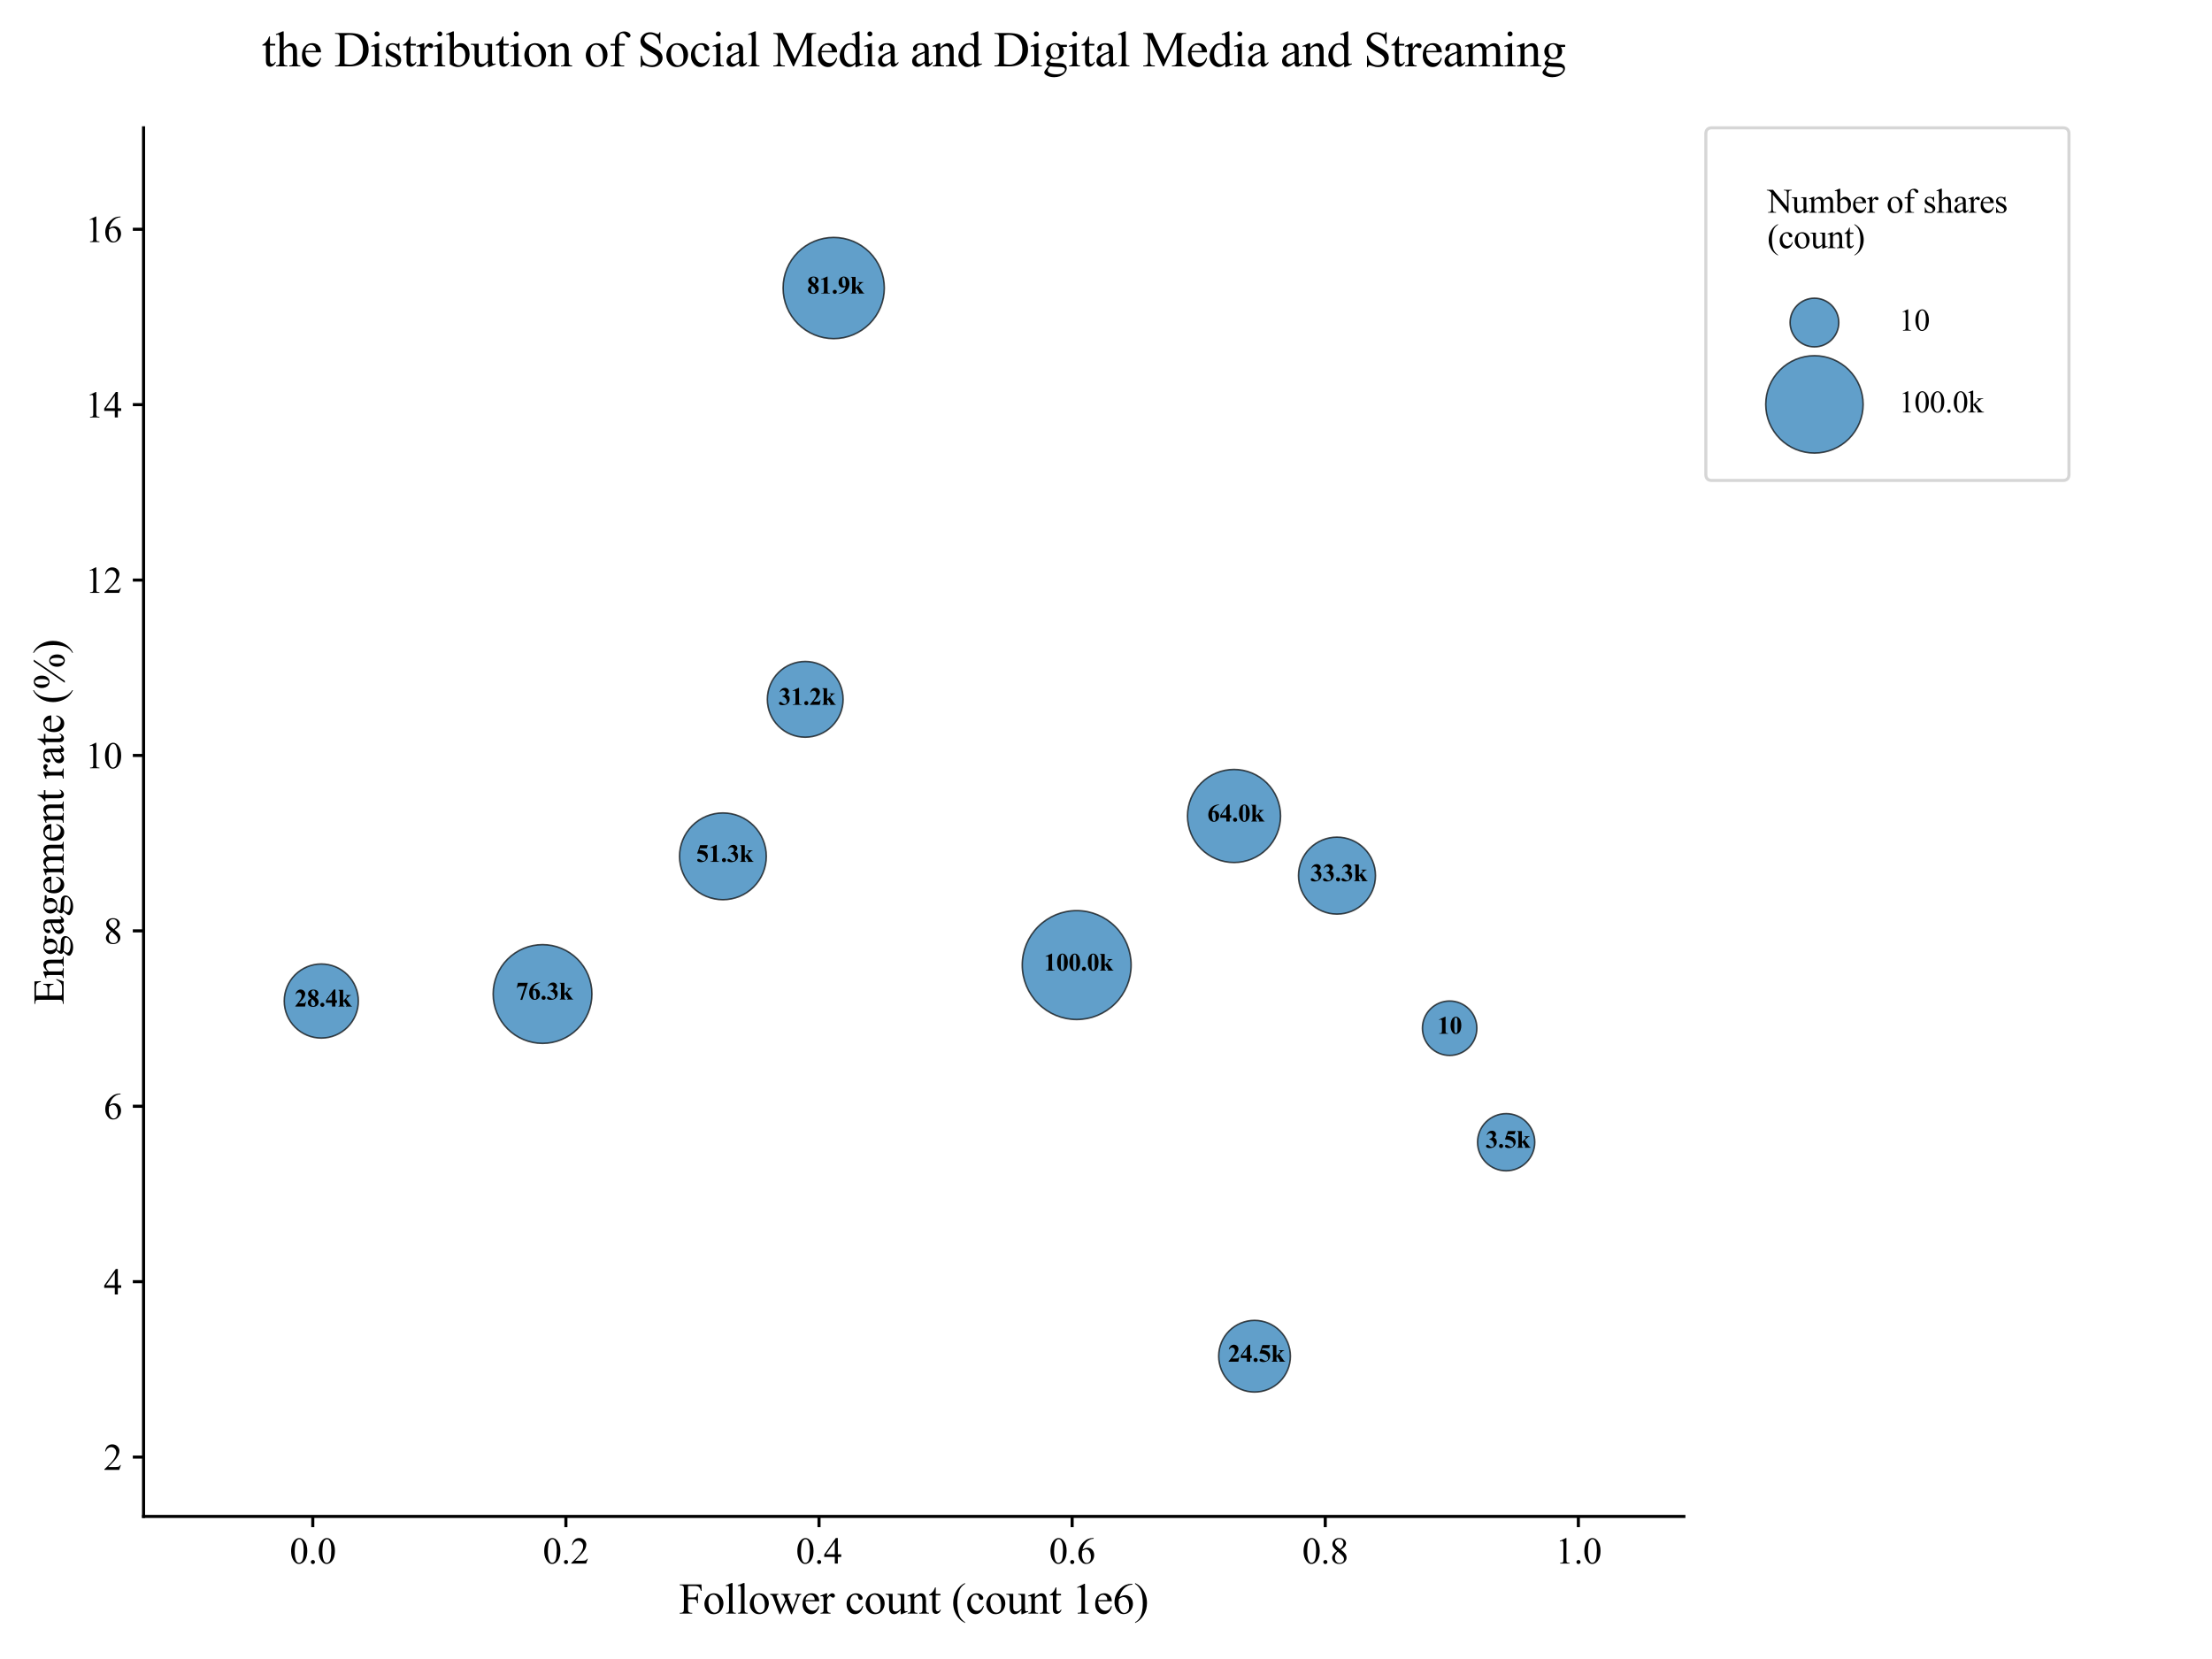 <?xml version="1.0" encoding="utf-8" standalone="no"?>
<!DOCTYPE svg PUBLIC "-//W3C//DTD SVG 1.1//EN"
  "http://www.w3.org/Graphics/SVG/1.1/DTD/svg11.dtd">
<svg xmlns:xlink="http://www.w3.org/1999/xlink" width="720pt" height="540pt" viewBox="0 0 720 540" xmlns="http://www.w3.org/2000/svg" version="1.1">
 <defs>
  <style type="text/css">*{stroke-linejoin: round; stroke-linecap: butt}</style>
 </defs>
 <g id="figure_1">
  <g id="patch_1">
   <path d="M 0 540 
L 720 540 
L 720 0 
L 0 0 
z
" style="fill: #ffffff"/>
  </g>
  <g id="axes_1">
   <g id="patch_2">
    <path d="M 46.73 493.596 
L 548.1 493.596 
L 548.1 41.6 
L 46.73 41.6 
z
" style="fill: #ffffff"/>
   </g>
   <g id="PathCollection_1">
    <path d="M 350.463 331.853 
C 355.163 331.853 359.672 329.985 362.996 326.661 
C 366.32 323.337 368.187 318.829 368.187 314.128 
C 368.187 309.427 366.32 304.919 362.996 301.595 
C 359.672 298.271 355.163 296.403 350.463 296.403 
C 345.762 296.403 341.253 298.271 337.93 301.595 
C 334.606 304.919 332.738 309.427 332.738 314.128 
C 332.738 318.829 334.606 323.337 337.93 326.661 
C 341.253 329.985 345.762 331.853 350.463 331.853 
z
" clip-path="url(#pc4495cf878)" style="fill: #1f77b4; fill-opacity: 0.7; stroke: #000000; stroke-opacity: 0.7; stroke-width: 0.5"/>
    <path d="M 271.371 110.23 
C 275.741 110.23 279.932 108.494 283.022 105.404 
C 286.112 102.315 287.848 98.123 287.848 93.753 
C 287.848 89.384 286.112 85.192 283.022 82.102 
C 279.932 79.012 275.741 77.276 271.371 77.276 
C 267.002 77.276 262.81 79.012 259.72 82.102 
C 256.63 85.192 254.894 89.384 254.894 93.753 
C 254.894 98.123 256.63 102.315 259.72 105.404 
C 262.81 108.494 267.002 110.23 271.371 110.23 
z
" clip-path="url(#pc4495cf878)" style="fill: #1f77b4; fill-opacity: 0.7; stroke: #000000; stroke-opacity: 0.7; stroke-width: 0.5"/>
    <path d="M 176.597 339.623 
C 180.861 339.623 184.95 337.929 187.964 334.915 
C 190.979 331.9 192.673 327.811 192.673 323.548 
C 192.673 319.285 190.979 315.196 187.964 312.181 
C 184.95 309.167 180.861 307.473 176.597 307.473 
C 172.334 307.473 168.245 309.167 165.231 312.181 
C 162.216 315.196 160.522 319.285 160.522 323.548 
C 160.522 327.811 162.216 331.9 165.231 334.915 
C 168.245 337.929 172.334 339.623 176.597 339.623 
z
" clip-path="url(#pc4495cf878)" style="fill: #1f77b4; fill-opacity: 0.7; stroke: #000000; stroke-opacity: 0.7; stroke-width: 0.5"/>
    <path d="M 401.672 280.747 
C 405.689 280.747 409.542 279.151 412.383 276.311 
C 415.223 273.47 416.82 269.617 416.82 265.6 
C 416.82 261.583 415.223 257.73 412.383 254.889 
C 409.542 252.049 405.689 250.453 401.672 250.453 
C 397.655 250.453 393.802 252.049 390.961 254.889 
C 388.121 257.73 386.525 261.583 386.525 265.6 
C 386.525 269.617 388.121 273.47 390.961 276.311 
C 393.802 279.151 397.655 280.747 401.672 280.747 
z
" clip-path="url(#pc4495cf878)" style="fill: #1f77b4; fill-opacity: 0.7; stroke: #000000; stroke-opacity: 0.7; stroke-width: 0.5"/>
    <path d="M 235.309 292.856 
C 239.055 292.856 242.648 291.368 245.297 288.719 
C 247.946 286.07 249.434 282.477 249.434 278.731 
C 249.434 274.985 247.946 271.392 245.297 268.743 
C 242.648 266.094 239.055 264.606 235.309 264.606 
C 231.563 264.606 227.97 266.094 225.321 268.743 
C 222.673 271.392 221.184 274.985 221.184 278.731 
C 221.184 282.477 222.673 286.07 225.321 288.719 
C 227.97 291.368 231.563 292.856 235.309 292.856 
z
" clip-path="url(#pc4495cf878)" style="fill: #1f77b4; fill-opacity: 0.7; stroke: #000000; stroke-opacity: 0.7; stroke-width: 0.5"/>
    <path d="M 435.186 297.54 
C 438.508 297.54 441.695 296.22 444.045 293.87 
C 446.394 291.521 447.714 288.334 447.714 285.011 
C 447.714 281.689 446.394 278.502 444.045 276.152 
C 441.695 273.803 438.508 272.483 435.186 272.483 
C 431.863 272.483 428.676 273.803 426.326 276.152 
C 423.977 278.502 422.657 281.689 422.657 285.011 
C 422.657 288.334 423.977 291.521 426.326 293.87 
C 428.676 296.22 431.863 297.54 435.186 297.54 
z
" clip-path="url(#pc4495cf878)" style="fill: #1f77b4; fill-opacity: 0.7; stroke: #000000; stroke-opacity: 0.7; stroke-width: 0.5"/>
    <path d="M 262.099 239.965 
C 265.37 239.965 268.507 238.666 270.819 236.354 
C 273.132 234.041 274.431 230.904 274.431 227.634 
C 274.431 224.363 273.132 221.227 270.819 218.914 
C 268.507 216.602 265.37 215.302 262.099 215.302 
C 258.829 215.302 255.692 216.602 253.38 218.914 
C 251.067 221.227 249.768 224.363 249.768 227.634 
C 249.768 230.904 251.067 234.041 253.38 236.354 
C 255.692 238.666 258.829 239.965 262.099 239.965 
z
" clip-path="url(#pc4495cf878)" style="fill: #1f77b4; fill-opacity: 0.7; stroke: #000000; stroke-opacity: 0.7; stroke-width: 0.5"/>
    <path d="M 104.58 337.895 
C 107.779 337.895 110.848 336.624 113.11 334.362 
C 115.372 332.099 116.643 329.031 116.643 325.832 
C 116.643 322.633 115.372 319.564 113.11 317.302 
C 110.848 315.04 107.779 313.769 104.58 313.769 
C 101.381 313.769 98.313 315.04 96.051 317.302 
C 93.789 319.564 92.518 322.633 92.518 325.832 
C 92.518 329.031 93.789 332.099 96.051 334.362 
C 98.313 336.624 101.381 337.895 104.58 337.895 
z
" clip-path="url(#pc4495cf878)" style="fill: #1f77b4; fill-opacity: 0.7; stroke: #000000; stroke-opacity: 0.7; stroke-width: 0.5"/>
    <path d="M 408.35 453.114 
C 411.445 453.114 414.414 451.884 416.603 449.696 
C 418.792 447.507 420.021 444.538 420.021 441.443 
C 420.021 438.348 418.792 435.379 416.603 433.19 
C 414.414 431.001 411.445 429.772 408.35 429.772 
C 405.255 429.772 402.286 431.001 400.097 433.19 
C 397.909 435.379 396.679 438.348 396.679 441.443 
C 396.679 444.538 397.909 447.507 400.097 449.696 
C 402.286 451.884 405.255 453.114 408.35 453.114 
z
" clip-path="url(#pc4495cf878)" style="fill: #1f77b4; fill-opacity: 0.7; stroke: #000000; stroke-opacity: 0.7; stroke-width: 0.5"/>
    <path d="M 490.25 381.101 
C 492.719 381.101 495.087 380.12 496.833 378.374 
C 498.579 376.628 499.56 374.26 499.56 371.791 
C 499.56 369.322 498.579 366.953 496.833 365.207 
C 495.087 363.461 492.719 362.48 490.25 362.48 
C 487.78 362.48 485.412 363.461 483.666 365.207 
C 481.92 366.953 480.939 369.322 480.939 371.791 
C 480.939 374.26 481.92 376.628 483.666 378.374 
C 485.412 380.12 487.78 381.101 490.25 381.101 
z
" clip-path="url(#pc4495cf878)" style="fill: #1f77b4; fill-opacity: 0.7; stroke: #000000; stroke-opacity: 0.7; stroke-width: 0.5"/>
    <path d="M 471.857 343.543 
C 474.207 343.543 476.462 342.61 478.124 340.948 
C 479.786 339.286 480.719 337.031 480.719 334.681 
C 480.719 332.331 479.786 330.076 478.124 328.414 
C 476.462 326.753 474.207 325.819 471.857 325.819 
C 469.507 325.819 467.253 326.753 465.591 328.414 
C 463.929 330.076 462.995 332.331 462.995 334.681 
C 462.995 337.031 463.929 339.286 465.591 340.948 
C 467.253 342.61 469.507 343.543 471.857 343.543 
z
" clip-path="url(#pc4495cf878)" style="fill: #1f77b4; fill-opacity: 0.7; stroke: #000000; stroke-opacity: 0.7; stroke-width: 0.5"/>
   </g>
   <g id="PathCollection_2"/>
   <g id="PathCollection_3"/>
   <g id="matplotlib.axis_1">
    <g id="xtick_1">
     <g id="line2d_1">
      <defs>
       <path id="m89ae2478e5" d="M 0 0 
L 0 3.5 
" style="stroke: #000000"/>
      </defs>
      <g>
       <use xlink:href="#m89ae2478e5" x="101.811" y="493.596" style="stroke: #000000"/>
      </g>
     </g>
     <g id="text_1">
      <!-- 0.0 -->
      <g transform="translate(94.311 508.929) scale(0.12 -0.12)">
       <defs>
        <path id="TimesNewRomanPSMT-30" d="M 231 2094 
Q 231 2819 450 3342 
Q 669 3866 1031 4122 
Q 1313 4325 1613 4325 
Q 2100 4325 2488 3828 
Q 2972 3213 2972 2159 
Q 2972 1422 2759 906 
Q 2547 391 2217 158 
Q 1888 -75 1581 -75 
Q 975 -75 572 641 
Q 231 1244 231 2094 
z
M 844 2016 
Q 844 1141 1059 588 
Q 1238 122 1591 122 
Q 1759 122 1940 273 
Q 2122 425 2216 781 
Q 2359 1319 2359 2297 
Q 2359 3022 2209 3506 
Q 2097 3866 1919 4016 
Q 1791 4119 1609 4119 
Q 1397 4119 1231 3928 
Q 1006 3669 925 3112 
Q 844 2556 844 2016 
z
" transform="scale(0.016)"/>
        <path id="TimesNewRomanPSMT-2e" d="M 800 606 
Q 947 606 1047 504 
Q 1147 403 1147 259 
Q 1147 116 1045 14 
Q 944 -88 800 -88 
Q 656 -88 554 14 
Q 453 116 453 259 
Q 453 406 554 506 
Q 656 606 800 606 
z
" transform="scale(0.016)"/>
       </defs>
       <use xlink:href="#TimesNewRomanPSMT-30"/>
       <use xlink:href="#TimesNewRomanPSMT-2e" transform="translate(50 0)"/>
       <use xlink:href="#TimesNewRomanPSMT-30" transform="translate(75 0)"/>
      </g>
     </g>
    </g>
    <g id="xtick_2">
     <g id="line2d_2">
      <g>
       <use xlink:href="#m89ae2478e5" x="184.199" y="493.596" style="stroke: #000000"/>
      </g>
     </g>
     <g id="text_2">
      <!-- 0.2 -->
      <g transform="translate(176.699 508.929) scale(0.12 -0.12)">
       <defs>
        <path id="TimesNewRomanPSMT-32" d="M 2934 816 
L 2638 0 
L 138 0 
L 138 116 
Q 1241 1122 1691 1759 
Q 2141 2397 2141 2925 
Q 2141 3328 1894 3587 
Q 1647 3847 1303 3847 
Q 991 3847 742 3664 
Q 494 3481 375 3128 
L 259 3128 
Q 338 3706 661 4015 
Q 984 4325 1469 4325 
Q 1984 4325 2329 3994 
Q 2675 3663 2675 3213 
Q 2675 2891 2525 2569 
Q 2294 2063 1775 1497 
Q 997 647 803 472 
L 1909 472 
Q 2247 472 2383 497 
Q 2519 522 2628 598 
Q 2738 675 2819 816 
L 2934 816 
z
" transform="scale(0.016)"/>
       </defs>
       <use xlink:href="#TimesNewRomanPSMT-30"/>
       <use xlink:href="#TimesNewRomanPSMT-2e" transform="translate(50 0)"/>
       <use xlink:href="#TimesNewRomanPSMT-32" transform="translate(75 0)"/>
      </g>
     </g>
    </g>
    <g id="xtick_3">
     <g id="line2d_3">
      <g>
       <use xlink:href="#m89ae2478e5" x="266.588" y="493.596" style="stroke: #000000"/>
      </g>
     </g>
     <g id="text_3">
      <!-- 0.4 -->
      <g transform="translate(259.088 508.929) scale(0.12 -0.12)">
       <defs>
        <path id="TimesNewRomanPSMT-34" d="M 2978 1563 
L 2978 1119 
L 2409 1119 
L 2409 0 
L 1894 0 
L 1894 1119 
L 100 1119 
L 100 1519 
L 2066 4325 
L 2409 4325 
L 2409 1563 
L 2978 1563 
z
M 1894 1563 
L 1894 3666 
L 406 1563 
L 1894 1563 
z
" transform="scale(0.016)"/>
       </defs>
       <use xlink:href="#TimesNewRomanPSMT-30"/>
       <use xlink:href="#TimesNewRomanPSMT-2e" transform="translate(50 0)"/>
       <use xlink:href="#TimesNewRomanPSMT-34" transform="translate(75 0)"/>
      </g>
     </g>
    </g>
    <g id="xtick_4">
     <g id="line2d_4">
      <g>
       <use xlink:href="#m89ae2478e5" x="348.977" y="493.596" style="stroke: #000000"/>
      </g>
     </g>
     <g id="text_4">
      <!-- 0.6 -->
      <g transform="translate(341.477 508.929) scale(0.12 -0.12)">
       <defs>
        <path id="TimesNewRomanPSMT-36" d="M 2869 4325 
L 2869 4209 
Q 2456 4169 2195 4045 
Q 1934 3922 1679 3669 
Q 1425 3416 1258 3105 
Q 1091 2794 978 2366 
Q 1428 2675 1881 2675 
Q 2316 2675 2634 2325 
Q 2953 1975 2953 1425 
Q 2953 894 2631 456 
Q 2244 -75 1606 -75 
Q 1172 -75 869 213 
Q 275 772 275 1663 
Q 275 2231 503 2743 
Q 731 3256 1154 3653 
Q 1578 4050 1965 4187 
Q 2353 4325 2688 4325 
L 2869 4325 
z
M 925 2138 
Q 869 1716 869 1456 
Q 869 1156 980 804 
Q 1091 453 1309 247 
Q 1469 100 1697 100 
Q 1969 100 2183 356 
Q 2397 613 2397 1088 
Q 2397 1622 2184 2012 
Q 1972 2403 1581 2403 
Q 1463 2403 1327 2353 
Q 1191 2303 925 2138 
z
" transform="scale(0.016)"/>
       </defs>
       <use xlink:href="#TimesNewRomanPSMT-30"/>
       <use xlink:href="#TimesNewRomanPSMT-2e" transform="translate(50 0)"/>
       <use xlink:href="#TimesNewRomanPSMT-36" transform="translate(75 0)"/>
      </g>
     </g>
    </g>
    <g id="xtick_5">
     <g id="line2d_5">
      <g>
       <use xlink:href="#m89ae2478e5" x="431.365" y="493.596" style="stroke: #000000"/>
      </g>
     </g>
     <g id="text_5">
      <!-- 0.8 -->
      <g transform="translate(423.865 508.929) scale(0.12 -0.12)">
       <defs>
        <path id="TimesNewRomanPSMT-38" d="M 1228 2134 
Q 725 2547 579 2797 
Q 434 3047 434 3316 
Q 434 3728 753 4026 
Q 1072 4325 1600 4325 
Q 2113 4325 2425 4047 
Q 2738 3769 2738 3413 
Q 2738 3175 2569 2928 
Q 2400 2681 1866 2347 
Q 2416 1922 2594 1678 
Q 2831 1359 2831 1006 
Q 2831 559 2490 242 
Q 2150 -75 1597 -75 
Q 994 -75 656 303 
Q 388 606 388 966 
Q 388 1247 577 1523 
Q 766 1800 1228 2134 
z
M 1719 2469 
Q 2094 2806 2194 3001 
Q 2294 3197 2294 3444 
Q 2294 3772 2109 3958 
Q 1925 4144 1606 4144 
Q 1288 4144 1088 3959 
Q 888 3775 888 3528 
Q 888 3366 970 3203 
Q 1053 3041 1206 2894 
L 1719 2469 
z
M 1375 2016 
Q 1116 1797 991 1539 
Q 866 1281 866 981 
Q 866 578 1086 336 
Q 1306 94 1647 94 
Q 1984 94 2187 284 
Q 2391 475 2391 747 
Q 2391 972 2272 1150 
Q 2050 1481 1375 2016 
z
" transform="scale(0.016)"/>
       </defs>
       <use xlink:href="#TimesNewRomanPSMT-30"/>
       <use xlink:href="#TimesNewRomanPSMT-2e" transform="translate(50 0)"/>
       <use xlink:href="#TimesNewRomanPSMT-38" transform="translate(75 0)"/>
      </g>
     </g>
    </g>
    <g id="xtick_6">
     <g id="line2d_6">
      <g>
       <use xlink:href="#m89ae2478e5" x="513.754" y="493.596" style="stroke: #000000"/>
      </g>
     </g>
     <g id="text_6">
      <!-- 1.0 -->
      <g transform="translate(506.254 508.929) scale(0.12 -0.12)">
       <defs>
        <path id="TimesNewRomanPSMT-31" d="M 750 3822 
L 1781 4325 
L 1884 4325 
L 1884 747 
Q 1884 391 1914 303 
Q 1944 216 2037 169 
Q 2131 122 2419 116 
L 2419 0 
L 825 0 
L 825 116 
Q 1125 122 1212 167 
Q 1300 213 1334 289 
Q 1369 366 1369 747 
L 1369 3034 
Q 1369 3497 1338 3628 
Q 1316 3728 1258 3775 
Q 1200 3822 1119 3822 
Q 1003 3822 797 3725 
L 750 3822 
z
" transform="scale(0.016)"/>
       </defs>
       <use xlink:href="#TimesNewRomanPSMT-31"/>
       <use xlink:href="#TimesNewRomanPSMT-2e" transform="translate(50 0)"/>
       <use xlink:href="#TimesNewRomanPSMT-30" transform="translate(75 0)"/>
      </g>
     </g>
    </g>
    <g id="text_7">
     <!-- Follower count (count 1e6) -->
     <g transform="translate(221.017 525.217) scale(0.14 -0.14)">
      <defs>
       <path id="TimesNewRomanPSMT-46" d="M 1309 4006 
L 1309 2341 
L 2081 2341 
Q 2347 2341 2470 2458 
Q 2594 2575 2634 2922 
L 2750 2922 
L 2750 1488 
L 2634 1488 
Q 2631 1734 2570 1850 
Q 2509 1966 2401 2023 
Q 2294 2081 2081 2081 
L 1309 2081 
L 1309 750 
Q 1309 428 1350 325 
Q 1381 247 1481 191 
Q 1619 116 1769 116 
L 1922 116 
L 1922 0 
L 103 0 
L 103 116 
L 253 116 
Q 516 116 634 269 
Q 709 369 709 750 
L 709 3488 
Q 709 3809 669 3913 
Q 638 3991 541 4047 
Q 406 4122 253 4122 
L 103 4122 
L 103 4238 
L 3256 4238 
L 3297 3306 
L 3188 3306 
Q 3106 3603 2998 3742 
Q 2891 3881 2733 3943 
Q 2575 4006 2244 4006 
L 1309 4006 
z
" transform="scale(0.016)"/>
       <path id="TimesNewRomanPSMT-6f" d="M 1600 2947 
Q 2250 2947 2644 2453 
Q 2978 2031 2978 1484 
Q 2978 1100 2793 706 
Q 2609 313 2286 112 
Q 1963 -88 1566 -88 
Q 919 -88 538 428 
Q 216 863 216 1403 
Q 216 1797 411 2186 
Q 606 2575 925 2761 
Q 1244 2947 1600 2947 
z
M 1503 2744 
Q 1338 2744 1170 2645 
Q 1003 2547 900 2300 
Q 797 2053 797 1666 
Q 797 1041 1045 587 
Q 1294 134 1700 134 
Q 2003 134 2200 384 
Q 2397 634 2397 1244 
Q 2397 2006 2069 2444 
Q 1847 2744 1503 2744 
z
" transform="scale(0.016)"/>
       <path id="TimesNewRomanPSMT-6c" d="M 1184 4444 
L 1184 647 
Q 1184 378 1223 290 
Q 1263 203 1344 158 
Q 1425 113 1647 113 
L 1647 0 
L 244 0 
L 244 113 
Q 441 113 512 153 
Q 584 194 625 287 
Q 666 381 666 647 
L 666 3247 
Q 666 3731 644 3842 
Q 622 3953 573 3993 
Q 525 4034 450 4034 
Q 369 4034 244 3984 
L 191 4094 
L 1044 4444 
L 1184 4444 
z
" transform="scale(0.016)"/>
       <path id="TimesNewRomanPSMT-77" d="M 41 2863 
L 1241 2863 
L 1241 2747 
Q 1075 2734 1023 2687 
Q 972 2641 972 2553 
Q 972 2456 1025 2319 
L 1638 672 
L 2253 2013 
L 2091 2434 
Q 2016 2622 1894 2694 
Q 1825 2738 1638 2747 
L 1638 2863 
L 3000 2863 
L 3000 2747 
Q 2775 2738 2681 2666 
Q 2619 2616 2619 2506 
Q 2619 2444 2644 2378 
L 3294 734 
L 3897 2319 
Q 3959 2488 3959 2588 
Q 3959 2647 3898 2694 
Q 3838 2741 3659 2747 
L 3659 2863 
L 4563 2863 
L 4563 2747 
Q 4291 2706 4163 2378 
L 3206 -88 
L 3078 -88 
L 2363 1741 
L 1528 -88 
L 1413 -88 
L 494 2319 
Q 403 2547 315 2626 
Q 228 2706 41 2747 
L 41 2863 
z
" transform="scale(0.016)"/>
       <path id="TimesNewRomanPSMT-65" d="M 681 1784 
Q 678 1147 991 784 
Q 1303 422 1725 422 
Q 2006 422 2214 576 
Q 2422 731 2563 1106 
L 2659 1044 
Q 2594 616 2278 264 
Q 1963 -88 1488 -88 
Q 972 -88 605 314 
Q 238 716 238 1394 
Q 238 2128 614 2539 
Q 991 2950 1559 2950 
Q 2041 2950 2350 2633 
Q 2659 2316 2659 1784 
L 681 1784 
z
M 681 1966 
L 2006 1966 
Q 1991 2241 1941 2353 
Q 1863 2528 1708 2628 
Q 1553 2728 1384 2728 
Q 1125 2728 920 2526 
Q 716 2325 681 1966 
z
" transform="scale(0.016)"/>
       <path id="TimesNewRomanPSMT-72" d="M 1038 2947 
L 1038 2303 
Q 1397 2947 1775 2947 
Q 1947 2947 2059 2842 
Q 2172 2738 2172 2600 
Q 2172 2478 2090 2393 
Q 2009 2309 1897 2309 
Q 1788 2309 1652 2417 
Q 1516 2525 1450 2525 
Q 1394 2525 1328 2463 
Q 1188 2334 1038 2041 
L 1038 669 
Q 1038 431 1097 309 
Q 1138 225 1241 169 
Q 1344 113 1538 113 
L 1538 0 
L 72 0 
L 72 113 
Q 291 113 397 181 
Q 475 231 506 341 
Q 522 394 522 644 
L 522 1753 
Q 522 2253 501 2348 
Q 481 2444 426 2487 
Q 372 2531 291 2531 
Q 194 2531 72 2484 
L 41 2597 
L 906 2947 
L 1038 2947 
z
" transform="scale(0.016)"/>
       <path id="TimesNewRomanPSMT-20" transform="scale(0.016)"/>
       <path id="TimesNewRomanPSMT-63" d="M 2631 1088 
Q 2516 522 2178 217 
Q 1841 -88 1431 -88 
Q 944 -88 581 321 
Q 219 731 219 1428 
Q 219 2103 620 2525 
Q 1022 2947 1584 2947 
Q 2006 2947 2278 2723 
Q 2550 2500 2550 2259 
Q 2550 2141 2473 2067 
Q 2397 1994 2259 1994 
Q 2075 1994 1981 2113 
Q 1928 2178 1911 2362 
Q 1894 2547 1784 2644 
Q 1675 2738 1481 2738 
Q 1169 2738 978 2506 
Q 725 2200 725 1697 
Q 725 1184 976 792 
Q 1228 400 1656 400 
Q 1963 400 2206 609 
Q 2378 753 2541 1131 
L 2631 1088 
z
" transform="scale(0.016)"/>
       <path id="TimesNewRomanPSMT-75" d="M 2709 2863 
L 2709 1128 
Q 2709 631 2732 520 
Q 2756 409 2807 365 
Q 2859 322 2928 322 
Q 3025 322 3147 375 
L 3191 266 
L 2334 -88 
L 2194 -88 
L 2194 519 
Q 1825 119 1631 15 
Q 1438 -88 1222 -88 
Q 981 -88 804 51 
Q 628 191 559 409 
Q 491 628 491 1028 
L 491 2306 
Q 491 2509 447 2587 
Q 403 2666 317 2708 
Q 231 2750 6 2747 
L 6 2863 
L 1009 2863 
L 1009 947 
Q 1009 547 1148 422 
Q 1288 297 1484 297 
Q 1619 297 1789 381 
Q 1959 466 2194 703 
L 2194 2325 
Q 2194 2569 2105 2655 
Q 2016 2741 1734 2747 
L 1734 2863 
L 2709 2863 
z
" transform="scale(0.016)"/>
       <path id="TimesNewRomanPSMT-6e" d="M 1034 2341 
Q 1538 2947 1994 2947 
Q 2228 2947 2397 2830 
Q 2566 2713 2666 2444 
Q 2734 2256 2734 1869 
L 2734 647 
Q 2734 375 2778 278 
Q 2813 200 2889 156 
Q 2966 113 3172 113 
L 3172 0 
L 1756 0 
L 1756 113 
L 1816 113 
Q 2016 113 2095 173 
Q 2175 234 2206 353 
Q 2219 400 2219 647 
L 2219 1819 
Q 2219 2209 2117 2386 
Q 2016 2563 1775 2563 
Q 1403 2563 1034 2156 
L 1034 647 
Q 1034 356 1069 288 
Q 1113 197 1189 155 
Q 1266 113 1500 113 
L 1500 0 
L 84 0 
L 84 113 
L 147 113 
Q 366 113 442 223 
Q 519 334 519 647 
L 519 1709 
Q 519 2225 495 2337 
Q 472 2450 423 2490 
Q 375 2531 294 2531 
Q 206 2531 84 2484 
L 38 2597 
L 900 2947 
L 1034 2947 
L 1034 2341 
z
" transform="scale(0.016)"/>
       <path id="TimesNewRomanPSMT-74" d="M 1031 3803 
L 1031 2863 
L 1700 2863 
L 1700 2644 
L 1031 2644 
L 1031 788 
Q 1031 509 1111 412 
Q 1191 316 1316 316 
Q 1419 316 1516 380 
Q 1613 444 1666 569 
L 1788 569 
Q 1678 263 1478 108 
Q 1278 -47 1066 -47 
Q 922 -47 784 33 
Q 647 113 581 261 
Q 516 409 516 719 
L 516 2644 
L 63 2644 
L 63 2747 
Q 234 2816 414 2980 
Q 594 3144 734 3369 
Q 806 3488 934 3803 
L 1031 3803 
z
" transform="scale(0.016)"/>
       <path id="TimesNewRomanPSMT-28" d="M 1988 -1253 
L 1988 -1369 
Q 1516 -1131 1200 -813 
Q 750 -359 506 256 
Q 263 872 263 1534 
Q 263 2503 741 3301 
Q 1219 4100 1988 4444 
L 1988 4313 
Q 1603 4100 1356 3731 
Q 1109 3363 987 2797 
Q 866 2231 866 1616 
Q 866 947 969 400 
Q 1050 -31 1165 -292 
Q 1281 -553 1476 -793 
Q 1672 -1034 1988 -1253 
z
" transform="scale(0.016)"/>
       <path id="TimesNewRomanPSMT-29" d="M 144 4313 
L 144 4444 
Q 619 4209 934 3891 
Q 1381 3434 1625 2820 
Q 1869 2206 1869 1541 
Q 1869 572 1392 -226 
Q 916 -1025 144 -1369 
L 144 -1253 
Q 528 -1038 776 -670 
Q 1025 -303 1145 264 
Q 1266 831 1266 1447 
Q 1266 2113 1163 2663 
Q 1084 3094 967 3353 
Q 850 3613 656 3853 
Q 463 4094 144 4313 
z
" transform="scale(0.016)"/>
      </defs>
      <use xlink:href="#TimesNewRomanPSMT-46"/>
      <use xlink:href="#TimesNewRomanPSMT-6f" transform="translate(55.615 0)"/>
      <use xlink:href="#TimesNewRomanPSMT-6c" transform="translate(105.615 0)"/>
      <use xlink:href="#TimesNewRomanPSMT-6c" transform="translate(133.398 0)"/>
      <use xlink:href="#TimesNewRomanPSMT-6f" transform="translate(161.182 0)"/>
      <use xlink:href="#TimesNewRomanPSMT-77" transform="translate(211.182 0)"/>
      <use xlink:href="#TimesNewRomanPSMT-65" transform="translate(283.398 0)"/>
      <use xlink:href="#TimesNewRomanPSMT-72" transform="translate(327.783 0)"/>
      <use xlink:href="#TimesNewRomanPSMT-20" transform="translate(361.084 0)"/>
      <use xlink:href="#TimesNewRomanPSMT-63" transform="translate(386.084 0)"/>
      <use xlink:href="#TimesNewRomanPSMT-6f" transform="translate(430.469 0)"/>
      <use xlink:href="#TimesNewRomanPSMT-75" transform="translate(480.469 0)"/>
      <use xlink:href="#TimesNewRomanPSMT-6e" transform="translate(530.469 0)"/>
      <use xlink:href="#TimesNewRomanPSMT-74" transform="translate(580.469 0)"/>
      <use xlink:href="#TimesNewRomanPSMT-20" transform="translate(608.252 0)"/>
      <use xlink:href="#TimesNewRomanPSMT-28" transform="translate(633.252 0)"/>
      <use xlink:href="#TimesNewRomanPSMT-63" transform="translate(666.553 0)"/>
      <use xlink:href="#TimesNewRomanPSMT-6f" transform="translate(710.938 0)"/>
      <use xlink:href="#TimesNewRomanPSMT-75" transform="translate(760.938 0)"/>
      <use xlink:href="#TimesNewRomanPSMT-6e" transform="translate(810.938 0)"/>
      <use xlink:href="#TimesNewRomanPSMT-74" transform="translate(860.938 0)"/>
      <use xlink:href="#TimesNewRomanPSMT-20" transform="translate(888.721 0)"/>
      <use xlink:href="#TimesNewRomanPSMT-31" transform="translate(913.721 0)"/>
      <use xlink:href="#TimesNewRomanPSMT-65" transform="translate(963.721 0)"/>
      <use xlink:href="#TimesNewRomanPSMT-36" transform="translate(1008.105 0)"/>
      <use xlink:href="#TimesNewRomanPSMT-29" transform="translate(1058.105 0)"/>
     </g>
    </g>
   </g>
   <g id="matplotlib.axis_2">
    <g id="ytick_1">
     <g id="line2d_7">
      <defs>
       <path id="m9b07d930ea" d="M 0 0 
L -3.5 0 
" style="stroke: #000000"/>
      </defs>
      <g>
       <use xlink:href="#m9b07d930ea" x="46.73" y="474.271" style="stroke: #000000"/>
      </g>
     </g>
     <g id="text_8">
      <!-- 2 -->
      <g transform="translate(33.73 478.437) scale(0.12 -0.12)">
       <use xlink:href="#TimesNewRomanPSMT-32"/>
      </g>
     </g>
    </g>
    <g id="ytick_2">
     <g id="line2d_8">
      <g>
       <use xlink:href="#m9b07d930ea" x="46.73" y="417.179" style="stroke: #000000"/>
      </g>
     </g>
     <g id="text_9">
      <!-- 4 -->
      <g transform="translate(33.73 421.345) scale(0.12 -0.12)">
       <use xlink:href="#TimesNewRomanPSMT-34"/>
      </g>
     </g>
    </g>
    <g id="ytick_3">
     <g id="line2d_9">
      <g>
       <use xlink:href="#m9b07d930ea" x="46.73" y="360.087" style="stroke: #000000"/>
      </g>
     </g>
     <g id="text_10">
      <!-- 6 -->
      <g transform="translate(33.73 364.253) scale(0.12 -0.12)">
       <use xlink:href="#TimesNewRomanPSMT-36"/>
      </g>
     </g>
    </g>
    <g id="ytick_4">
     <g id="line2d_10">
      <g>
       <use xlink:href="#m9b07d930ea" x="46.73" y="302.995" style="stroke: #000000"/>
      </g>
     </g>
     <g id="text_11">
      <!-- 8 -->
      <g transform="translate(33.73 307.161) scale(0.12 -0.12)">
       <use xlink:href="#TimesNewRomanPSMT-38"/>
      </g>
     </g>
    </g>
    <g id="ytick_5">
     <g id="line2d_11">
      <g>
       <use xlink:href="#m9b07d930ea" x="46.73" y="245.903" style="stroke: #000000"/>
      </g>
     </g>
     <g id="text_12">
      <!-- 10 -->
      <g transform="translate(27.73 250.069) scale(0.12 -0.12)">
       <use xlink:href="#TimesNewRomanPSMT-31"/>
       <use xlink:href="#TimesNewRomanPSMT-30" transform="translate(50 0)"/>
      </g>
     </g>
    </g>
    <g id="ytick_6">
     <g id="line2d_12">
      <g>
       <use xlink:href="#m9b07d930ea" x="46.73" y="188.811" style="stroke: #000000"/>
      </g>
     </g>
     <g id="text_13">
      <!-- 12 -->
      <g transform="translate(27.73 192.978) scale(0.12 -0.12)">
       <use xlink:href="#TimesNewRomanPSMT-31"/>
       <use xlink:href="#TimesNewRomanPSMT-32" transform="translate(50 0)"/>
      </g>
     </g>
    </g>
    <g id="ytick_7">
     <g id="line2d_13">
      <g>
       <use xlink:href="#m9b07d930ea" x="46.73" y="131.72" style="stroke: #000000"/>
      </g>
     </g>
     <g id="text_14">
      <!-- 14 -->
      <g transform="translate(27.73 135.886) scale(0.12 -0.12)">
       <use xlink:href="#TimesNewRomanPSMT-31"/>
       <use xlink:href="#TimesNewRomanPSMT-34" transform="translate(50 0)"/>
      </g>
     </g>
    </g>
    <g id="ytick_8">
     <g id="line2d_14">
      <g>
       <use xlink:href="#m9b07d930ea" x="46.73" y="74.628" style="stroke: #000000"/>
      </g>
     </g>
     <g id="text_15">
      <!-- 16 -->
      <g transform="translate(27.73 78.794) scale(0.12 -0.12)">
       <use xlink:href="#TimesNewRomanPSMT-31"/>
       <use xlink:href="#TimesNewRomanPSMT-36" transform="translate(50 0)"/>
      </g>
     </g>
    </g>
    <g id="text_16">
     <!-- Engagement rate (%) -->
     <g transform="translate(20.709 327.067) rotate(-90) scale(0.14 -0.14)">
      <defs>
       <path id="TimesNewRomanPSMT-45" d="M 1338 4006 
L 1338 2331 
L 2269 2331 
Q 2631 2331 2753 2441 
Q 2916 2584 2934 2947 
L 3050 2947 
L 3050 1472 
L 2934 1472 
Q 2891 1781 2847 1869 
Q 2791 1978 2662 2040 
Q 2534 2103 2269 2103 
L 1338 2103 
L 1338 706 
Q 1338 425 1363 364 
Q 1388 303 1450 267 
Q 1513 231 1688 231 
L 2406 231 
Q 2766 231 2928 281 
Q 3091 331 3241 478 
Q 3434 672 3638 1063 
L 3763 1063 
L 3397 0 
L 131 0 
L 131 116 
L 281 116 
Q 431 116 566 188 
Q 666 238 702 338 
Q 738 438 738 747 
L 738 3500 
Q 738 3903 656 3997 
Q 544 4122 281 4122 
L 131 4122 
L 131 4238 
L 3397 4238 
L 3444 3309 
L 3322 3309 
Q 3256 3644 3176 3769 
Q 3097 3894 2941 3959 
Q 2816 4006 2500 4006 
L 1338 4006 
z
" transform="scale(0.016)"/>
       <path id="TimesNewRomanPSMT-67" d="M 966 1044 
Q 703 1172 562 1401 
Q 422 1631 422 1909 
Q 422 2334 742 2640 
Q 1063 2947 1563 2947 
Q 1972 2947 2272 2747 
L 2878 2747 
Q 3013 2747 3034 2739 
Q 3056 2731 3066 2713 
Q 3084 2684 3084 2613 
Q 3084 2531 3069 2500 
Q 3059 2484 3036 2475 
Q 3013 2466 2878 2466 
L 2506 2466 
Q 2681 2241 2681 1891 
Q 2681 1491 2375 1206 
Q 2069 922 1553 922 
Q 1341 922 1119 984 
Q 981 866 932 777 
Q 884 688 884 625 
Q 884 572 936 522 
Q 988 472 1138 450 
Q 1225 438 1575 428 
Q 2219 413 2409 384 
Q 2700 344 2873 169 
Q 3047 -6 3047 -263 
Q 3047 -616 2716 -925 
Q 2228 -1381 1444 -1381 
Q 841 -1381 425 -1109 
Q 191 -953 191 -784 
Q 191 -709 225 -634 
Q 278 -519 444 -313 
Q 466 -284 763 25 
Q 600 122 533 198 
Q 466 275 466 372 
Q 466 481 555 628 
Q 644 775 966 1044 
z
M 1509 2797 
Q 1278 2797 1122 2612 
Q 966 2428 966 2047 
Q 966 1553 1178 1281 
Q 1341 1075 1591 1075 
Q 1828 1075 1981 1253 
Q 2134 1431 2134 1813 
Q 2134 2309 1919 2591 
Q 1759 2797 1509 2797 
z
M 934 0 
Q 788 -159 713 -296 
Q 638 -434 638 -550 
Q 638 -700 819 -813 
Q 1131 -1006 1722 -1006 
Q 2284 -1006 2551 -807 
Q 2819 -609 2819 -384 
Q 2819 -222 2659 -153 
Q 2497 -84 2016 -72 
Q 1313 -53 934 0 
z
" transform="scale(0.016)"/>
       <path id="TimesNewRomanPSMT-61" d="M 1822 413 
Q 1381 72 1269 19 
Q 1100 -59 909 -59 
Q 613 -59 420 144 
Q 228 347 228 678 
Q 228 888 322 1041 
Q 450 1253 767 1440 
Q 1084 1628 1822 1897 
L 1822 2009 
Q 1822 2438 1686 2597 
Q 1550 2756 1291 2756 
Q 1094 2756 978 2650 
Q 859 2544 859 2406 
L 866 2225 
Q 866 2081 792 2003 
Q 719 1925 600 1925 
Q 484 1925 411 2006 
Q 338 2088 338 2228 
Q 338 2497 613 2722 
Q 888 2947 1384 2947 
Q 1766 2947 2009 2819 
Q 2194 2722 2281 2516 
Q 2338 2381 2338 1966 
L 2338 994 
Q 2338 584 2353 492 
Q 2369 400 2405 369 
Q 2441 338 2488 338 
Q 2538 338 2575 359 
Q 2641 400 2828 588 
L 2828 413 
Q 2478 -56 2159 -56 
Q 2006 -56 1915 50 
Q 1825 156 1822 413 
z
M 1822 616 
L 1822 1706 
Q 1350 1519 1213 1441 
Q 966 1303 859 1153 
Q 753 1003 753 825 
Q 753 600 887 451 
Q 1022 303 1197 303 
Q 1434 303 1822 616 
z
" transform="scale(0.016)"/>
       <path id="TimesNewRomanPSMT-6d" d="M 1050 2338 
Q 1363 2650 1419 2697 
Q 1559 2816 1721 2881 
Q 1884 2947 2044 2947 
Q 2313 2947 2506 2790 
Q 2700 2634 2766 2338 
Q 3088 2713 3309 2830 
Q 3531 2947 3766 2947 
Q 3994 2947 4170 2830 
Q 4347 2713 4450 2447 
Q 4519 2266 4519 1878 
L 4519 647 
Q 4519 378 4559 278 
Q 4591 209 4675 161 
Q 4759 113 4950 113 
L 4950 0 
L 3538 0 
L 3538 113 
L 3597 113 
Q 3781 113 3884 184 
Q 3956 234 3988 344 
Q 4000 397 4000 647 
L 4000 1878 
Q 4000 2228 3916 2372 
Q 3794 2572 3525 2572 
Q 3359 2572 3192 2489 
Q 3025 2406 2788 2181 
L 2781 2147 
L 2788 2013 
L 2788 647 
Q 2788 353 2820 281 
Q 2853 209 2943 161 
Q 3034 113 3253 113 
L 3253 0 
L 1806 0 
L 1806 113 
Q 2044 113 2133 169 
Q 2222 225 2256 338 
Q 2272 391 2272 647 
L 2272 1878 
Q 2272 2228 2169 2381 
Q 2031 2581 1784 2581 
Q 1616 2581 1450 2491 
Q 1191 2353 1050 2181 
L 1050 647 
Q 1050 366 1089 281 
Q 1128 197 1204 155 
Q 1281 113 1516 113 
L 1516 0 
L 100 0 
L 100 113 
Q 297 113 375 155 
Q 453 197 493 289 
Q 534 381 534 647 
L 534 1741 
Q 534 2213 506 2350 
Q 484 2453 437 2492 
Q 391 2531 309 2531 
Q 222 2531 100 2484 
L 53 2597 
L 916 2947 
L 1050 2947 
L 1050 2338 
z
" transform="scale(0.016)"/>
       <path id="TimesNewRomanPSMT-25" d="M 4350 4334 
L 1263 -175 
L 984 -175 
L 4072 4334 
L 4350 4334 
z
M 1138 4334 
Q 1559 4334 1792 3984 
Q 2025 3634 2025 3181 
Q 2025 2638 1762 2341 
Q 1500 2044 1131 2044 
Q 884 2044 678 2180 
Q 472 2316 348 2584 
Q 225 2853 225 3181 
Q 225 3509 350 3786 
Q 475 4063 692 4198 
Q 909 4334 1138 4334 
z
M 1128 4159 
Q 969 4159 845 3971 
Q 722 3784 722 3184 
Q 722 2750 791 2522 
Q 844 2350 956 2256 
Q 1022 2200 1119 2200 
Q 1269 2200 1375 2363 
Q 1531 2603 1531 3166 
Q 1531 3759 1378 4000 
Q 1278 4159 1128 4159 
z
M 4206 2103 
Q 4428 2103 4648 1962 
Q 4869 1822 4989 1553 
Q 5109 1284 5109 963 
Q 5109 409 4843 117 
Q 4578 -175 4216 -175 
Q 3988 -175 3773 -34 
Q 3559 106 3436 367 
Q 3313 628 3313 963 
Q 3313 1291 3436 1562 
Q 3559 1834 3773 1968 
Q 3988 2103 4206 2103 
z
M 4209 1938 
Q 4059 1938 3950 1769 
Q 3809 1550 3809 941 
Q 3809 381 3953 159 
Q 4059 0 4209 0 
Q 4353 0 4466 172 
Q 4616 400 4616 956 
Q 4616 1544 4466 1778 
Q 4363 1938 4209 1938 
z
" transform="scale(0.016)"/>
      </defs>
      <use xlink:href="#TimesNewRomanPSMT-45"/>
      <use xlink:href="#TimesNewRomanPSMT-6e" transform="translate(61.084 0)"/>
      <use xlink:href="#TimesNewRomanPSMT-67" transform="translate(111.084 0)"/>
      <use xlink:href="#TimesNewRomanPSMT-61" transform="translate(161.084 0)"/>
      <use xlink:href="#TimesNewRomanPSMT-67" transform="translate(205.469 0)"/>
      <use xlink:href="#TimesNewRomanPSMT-65" transform="translate(255.469 0)"/>
      <use xlink:href="#TimesNewRomanPSMT-6d" transform="translate(299.854 0)"/>
      <use xlink:href="#TimesNewRomanPSMT-65" transform="translate(377.637 0)"/>
      <use xlink:href="#TimesNewRomanPSMT-6e" transform="translate(422.021 0)"/>
      <use xlink:href="#TimesNewRomanPSMT-74" transform="translate(472.021 0)"/>
      <use xlink:href="#TimesNewRomanPSMT-20" transform="translate(499.805 0)"/>
      <use xlink:href="#TimesNewRomanPSMT-72" transform="translate(524.805 0)"/>
      <use xlink:href="#TimesNewRomanPSMT-61" transform="translate(558.105 0)"/>
      <use xlink:href="#TimesNewRomanPSMT-74" transform="translate(602.49 0)"/>
      <use xlink:href="#TimesNewRomanPSMT-65" transform="translate(630.273 0)"/>
      <use xlink:href="#TimesNewRomanPSMT-20" transform="translate(674.658 0)"/>
      <use xlink:href="#TimesNewRomanPSMT-28" transform="translate(699.658 0)"/>
      <use xlink:href="#TimesNewRomanPSMT-25" transform="translate(732.959 0)"/>
      <use xlink:href="#TimesNewRomanPSMT-29" transform="translate(816.26 0)"/>
     </g>
    </g>
   </g>
   <g id="patch_3">
    <path d="M 46.73 493.596 
L 46.73 41.6 
" style="fill: none; stroke: #000000; stroke-linejoin: miter; stroke-linecap: square"/>
   </g>
   <g id="patch_4">
    <path d="M 46.73 493.596 
L 548.1 493.596 
" style="fill: none; stroke: #000000; stroke-linejoin: miter; stroke-linecap: square"/>
   </g>
   <g id="text_17">
    <!-- 100.0k -->
    <g transform="translate(339.786 315.921) scale(0.08 -0.08)">
     <defs>
      <path id="TimesNewRomanPS-BoldMT-31" d="M 2084 4325 
L 2084 859 
Q 2084 469 2118 361 
Q 2153 253 2262 184 
Q 2372 116 2613 116 
L 2709 116 
L 2709 0 
L 478 0 
L 478 116 
L 591 116 
Q 863 116 978 178 
Q 1094 241 1134 350 
Q 1175 459 1175 859 
L 1175 3056 
Q 1175 3350 1147 3423 
Q 1119 3497 1042 3548 
Q 966 3600 866 3600 
Q 706 3600 478 3500 
L 422 3613 
L 1981 4325 
L 2084 4325 
z
" transform="scale(0.016)"/>
      <path id="TimesNewRomanPS-BoldMT-30" d="M 2966 2119 
Q 2966 1484 2788 934 
Q 2681 597 2501 381 
Q 2322 166 2094 39 
Q 1866 -88 1597 -88 
Q 1291 -88 1044 68 
Q 797 225 606 516 
Q 469 728 366 1081 
Q 231 1559 231 2069 
Q 231 2759 425 3338 
Q 584 3816 909 4070 
Q 1234 4325 1597 4325 
Q 1966 4325 2286 4073 
Q 2606 3822 2756 3397 
Q 2966 2813 2966 2119 
z
M 2003 2125 
Q 2003 3238 1991 3422 
Q 1959 3856 1841 4009 
Q 1763 4109 1588 4109 
Q 1453 4109 1375 4034 
Q 1259 3925 1218 3648 
Q 1178 3372 1178 1719 
Q 1178 819 1241 513 
Q 1288 291 1375 216 
Q 1463 141 1606 141 
Q 1763 141 1841 241 
Q 1972 416 1991 781 
L 2003 2125 
z
" transform="scale(0.016)"/>
      <path id="TimesNewRomanPS-BoldMT-2e" d="M 800 963 
Q 1019 963 1170 809 
Q 1322 656 1322 441 
Q 1322 225 1169 73 
Q 1016 -78 800 -78 
Q 584 -78 432 73 
Q 281 225 281 441 
Q 281 656 432 809 
Q 584 963 800 963 
z
" transform="scale(0.016)"/>
      <path id="TimesNewRomanPS-BoldMT-6b" d="M 1403 4238 
L 1403 1450 
L 2081 2116 
Q 2291 2319 2342 2409 
Q 2394 2500 2394 2584 
Q 2394 2669 2325 2725 
Q 2256 2781 2056 2806 
L 2056 2922 
L 3366 2922 
L 3366 2806 
Q 3178 2797 3037 2717 
Q 2897 2638 2488 2238 
L 2169 1925 
L 2856 919 
Q 3272 306 3350 231 
Q 3456 125 3619 113 
L 3619 0 
L 2109 0 
L 2109 113 
Q 2209 113 2254 150 
Q 2300 188 2300 231 
Q 2300 303 2169 497 
L 1591 1344 
L 1403 1159 
L 1403 634 
Q 1403 300 1465 217 
Q 1528 134 1722 113 
L 1722 0 
L 213 0 
L 213 113 
Q 397 131 475 231 
Q 528 300 528 634 
L 528 3603 
Q 528 3934 467 4015 
Q 406 4097 213 4122 
L 213 4238 
L 1403 4238 
z
" transform="scale(0.016)"/>
     </defs>
     <use xlink:href="#TimesNewRomanPS-BoldMT-31"/>
     <use xlink:href="#TimesNewRomanPS-BoldMT-30" transform="translate(50 0)"/>
     <use xlink:href="#TimesNewRomanPS-BoldMT-30" transform="translate(100 0)"/>
     <use xlink:href="#TimesNewRomanPS-BoldMT-2e" transform="translate(150 0)"/>
     <use xlink:href="#TimesNewRomanPS-BoldMT-30" transform="translate(175 0)"/>
     <use xlink:href="#TimesNewRomanPS-BoldMT-6b" transform="translate(225 0)"/>
    </g>
   </g>
   <g id="text_18">
    <!-- 81.9k -->
    <g transform="translate(262.694 95.547) scale(0.08 -0.08)">
     <defs>
      <path id="TimesNewRomanPS-BoldMT-38" d="M 2181 2394 
Q 2628 2066 2801 1783 
Q 2975 1500 2975 1134 
Q 2975 622 2589 267 
Q 2203 -88 1541 -88 
Q 913 -88 569 221 
Q 225 531 225 978 
Q 225 1319 423 1575 
Q 622 1831 1084 2044 
Q 581 2428 439 2672 
Q 297 2916 297 3238 
Q 297 3663 658 3986 
Q 1019 4309 1647 4309 
Q 2253 4309 2579 4023 
Q 2906 3738 2906 3338 
Q 2906 3038 2729 2808 
Q 2553 2578 2181 2394 
z
M 1944 2553 
Q 2059 2709 2115 2903 
Q 2172 3097 2172 3328 
Q 2172 3734 1997 3950 
Q 1866 4116 1634 4116 
Q 1425 4116 1278 3964 
Q 1131 3813 1131 3588 
Q 1131 3359 1295 3114 
Q 1459 2869 1944 2553 
z
M 1319 1894 
Q 1222 1806 1181 1734 
Q 1119 1625 1069 1415 
Q 1019 1206 1019 978 
Q 1019 684 1094 486 
Q 1169 288 1308 200 
Q 1447 113 1594 113 
Q 1822 113 1978 280 
Q 2134 447 2134 738 
Q 2134 1344 1319 1894 
z
" transform="scale(0.016)"/>
      <path id="TimesNewRomanPS-BoldMT-39" d="M 197 -88 
L 197 0 
Q 716 119 1077 350 
Q 1438 581 1648 922 
Q 1859 1263 1944 1706 
Q 1750 1606 1614 1567 
Q 1478 1528 1328 1528 
Q 847 1528 526 1875 
Q 206 2222 206 2825 
Q 206 3244 379 3592 
Q 553 3941 875 4133 
Q 1197 4325 1544 4325 
Q 1916 4325 2247 4112 
Q 2578 3900 2775 3497 
Q 2972 3094 2972 2578 
Q 2972 1909 2651 1296 
Q 2331 684 1697 314 
Q 1063 -56 197 -88 
z
M 1991 1969 
Q 2022 2319 2022 2584 
Q 2022 3153 1891 3644 
Q 1816 3916 1669 4044 
Q 1591 4113 1466 4113 
Q 1309 4113 1222 3978 
Q 1100 3794 1100 3275 
Q 1100 2409 1306 2081 
Q 1441 1869 1669 1869 
Q 1791 1869 1991 1969 
z
" transform="scale(0.016)"/>
     </defs>
     <use xlink:href="#TimesNewRomanPS-BoldMT-38"/>
     <use xlink:href="#TimesNewRomanPS-BoldMT-31" transform="translate(50 0)"/>
     <use xlink:href="#TimesNewRomanPS-BoldMT-2e" transform="translate(100 0)"/>
     <use xlink:href="#TimesNewRomanPS-BoldMT-39" transform="translate(125 0)"/>
     <use xlink:href="#TimesNewRomanPS-BoldMT-6b" transform="translate(175 0)"/>
    </g>
   </g>
   <g id="text_19">
    <!-- 76.3k -->
    <g transform="translate(167.92 325.341) scale(0.08 -0.08)">
     <defs>
      <path id="TimesNewRomanPS-BoldMT-37" d="M 1134 -88 
L 2288 3409 
L 1409 3409 
Q 894 3409 634 3275 
Q 453 3181 334 2922 
L 216 2922 
L 522 4238 
L 3047 4238 
L 1625 -88 
L 1134 -88 
z
" transform="scale(0.016)"/>
      <path id="TimesNewRomanPS-BoldMT-36" d="M 3006 4325 
L 3006 4238 
Q 2441 4094 2098 3867 
Q 1756 3641 1557 3317 
Q 1359 2994 1250 2516 
Q 1388 2609 1478 2638 
Q 1681 2700 1888 2700 
Q 2363 2700 2680 2354 
Q 2997 2009 2997 1413 
Q 2997 994 2825 644 
Q 2653 294 2337 103 
Q 2022 -88 1663 -88 
Q 1272 -88 940 126 
Q 609 341 423 753 
Q 238 1166 238 1650 
Q 238 2363 580 2977 
Q 922 3591 1551 3955 
Q 2181 4319 3006 4325 
z
M 1209 2263 
Q 1184 1831 1184 1631 
Q 1184 1200 1267 797 
Q 1350 394 1494 231 
Q 1597 116 1738 116 
Q 1881 116 1993 283 
Q 2106 450 2106 963 
Q 2106 1825 1897 2153 
Q 1763 2366 1534 2366 
Q 1409 2366 1209 2263 
z
" transform="scale(0.016)"/>
      <path id="TimesNewRomanPS-BoldMT-33" d="M 947 2125 
L 947 2234 
Q 1303 2338 1440 2427 
Q 1578 2516 1678 2698 
Q 1778 2881 1778 3069 
Q 1778 3328 1589 3514 
Q 1400 3700 1119 3700 
Q 681 3700 375 3238 
L 259 3278 
Q 484 3800 836 4062 
Q 1188 4325 1619 4325 
Q 2059 4325 2345 4056 
Q 2631 3788 2631 3428 
Q 2631 3194 2498 2976 
Q 2366 2759 2081 2594 
Q 2447 2416 2639 2155 
Q 2831 1894 2831 1500 
Q 2831 838 2351 373 
Q 1872 -91 1066 -91 
Q 528 -91 281 88 
Q 103 213 103 409 
Q 103 553 206 654 
Q 309 756 444 756 
Q 547 756 638 713 
Q 688 688 992 439 
Q 1297 191 1563 191 
Q 1794 191 1959 373 
Q 2125 556 2125 838 
Q 2125 1266 1825 1627 
Q 1525 1988 947 2125 
z
" transform="scale(0.016)"/>
     </defs>
     <use xlink:href="#TimesNewRomanPS-BoldMT-37"/>
     <use xlink:href="#TimesNewRomanPS-BoldMT-36" transform="translate(50 0)"/>
     <use xlink:href="#TimesNewRomanPS-BoldMT-2e" transform="translate(100 0)"/>
     <use xlink:href="#TimesNewRomanPS-BoldMT-33" transform="translate(125 0)"/>
     <use xlink:href="#TimesNewRomanPS-BoldMT-6b" transform="translate(175 0)"/>
    </g>
   </g>
   <g id="text_20">
    <!-- 64.0k -->
    <g transform="translate(392.995 267.393) scale(0.08 -0.08)">
     <defs>
      <path id="TimesNewRomanPS-BoldMT-34" d="M 159 1597 
L 2172 4325 
L 2553 4325 
L 2553 1597 
L 2941 1597 
L 2941 950 
L 2553 950 
L 2553 0 
L 1694 0 
L 1694 950 
L 159 950 
L 159 1597 
z
M 463 1597 
L 1694 1597 
L 1694 3269 
L 463 1597 
z
" transform="scale(0.016)"/>
     </defs>
     <use xlink:href="#TimesNewRomanPS-BoldMT-36"/>
     <use xlink:href="#TimesNewRomanPS-BoldMT-34" transform="translate(50 0)"/>
     <use xlink:href="#TimesNewRomanPS-BoldMT-2e" transform="translate(100 0)"/>
     <use xlink:href="#TimesNewRomanPS-BoldMT-30" transform="translate(125 0)"/>
     <use xlink:href="#TimesNewRomanPS-BoldMT-6b" transform="translate(175 0)"/>
    </g>
   </g>
   <g id="text_21">
    <!-- 51.3k -->
    <g transform="translate(226.632 280.524) scale(0.08 -0.08)">
     <defs>
      <path id="TimesNewRomanPS-BoldMT-35" d="M 975 4238 
L 2959 4238 
L 2644 3431 
L 975 3431 
L 816 3009 
Q 1894 2969 2475 2472 
Q 2953 2063 2953 1453 
Q 2953 1063 2731 689 
Q 2509 316 2106 114 
Q 1703 -88 1222 -88 
Q 703 -88 425 106 
Q 231 244 231 419 
Q 231 553 332 656 
Q 434 759 569 759 
Q 691 759 816 709 
Q 941 659 1244 447 
Q 1434 316 1572 266 
Q 1669 228 1791 228 
Q 2047 228 2226 415 
Q 2406 603 2406 866 
Q 2406 1416 1856 1759 
Q 1306 2103 469 2103 
Q 384 2103 216 2100 
L 975 4238 
z
" transform="scale(0.016)"/>
     </defs>
     <use xlink:href="#TimesNewRomanPS-BoldMT-35"/>
     <use xlink:href="#TimesNewRomanPS-BoldMT-31" transform="translate(50 0)"/>
     <use xlink:href="#TimesNewRomanPS-BoldMT-2e" transform="translate(100 0)"/>
     <use xlink:href="#TimesNewRomanPS-BoldMT-33" transform="translate(125 0)"/>
     <use xlink:href="#TimesNewRomanPS-BoldMT-6b" transform="translate(175 0)"/>
    </g>
   </g>
   <g id="text_22">
    <!-- 33.3k -->
    <g transform="translate(426.509 286.804) scale(0.08 -0.08)">
     <use xlink:href="#TimesNewRomanPS-BoldMT-33"/>
     <use xlink:href="#TimesNewRomanPS-BoldMT-33" transform="translate(50 0)"/>
     <use xlink:href="#TimesNewRomanPS-BoldMT-2e" transform="translate(100 0)"/>
     <use xlink:href="#TimesNewRomanPS-BoldMT-33" transform="translate(125 0)"/>
     <use xlink:href="#TimesNewRomanPS-BoldMT-6b" transform="translate(175 0)"/>
    </g>
   </g>
   <g id="text_23">
    <!-- 31.2k -->
    <g transform="translate(253.422 229.427) scale(0.08 -0.08)">
     <defs>
      <path id="TimesNewRomanPS-BoldMT-32" d="M 2650 0 
L 156 0 
L 156 69 
Q 1303 1434 1548 1906 
Q 1794 2378 1794 2828 
Q 1794 3156 1591 3373 
Q 1388 3591 1094 3591 
Q 613 3591 347 3109 
L 231 3150 
Q 400 3750 744 4037 
Q 1088 4325 1538 4325 
Q 1859 4325 2125 4175 
Q 2391 4025 2541 3764 
Q 2691 3503 2691 3275 
Q 2691 2859 2459 2431 
Q 2144 1853 1081 819 
L 1997 819 
Q 2334 819 2436 847 
Q 2538 875 2603 942 
Q 2669 1009 2775 1225 
L 2888 1225 
L 2650 0 
z
" transform="scale(0.016)"/>
     </defs>
     <use xlink:href="#TimesNewRomanPS-BoldMT-33"/>
     <use xlink:href="#TimesNewRomanPS-BoldMT-31" transform="translate(50 0)"/>
     <use xlink:href="#TimesNewRomanPS-BoldMT-2e" transform="translate(100 0)"/>
     <use xlink:href="#TimesNewRomanPS-BoldMT-32" transform="translate(125 0)"/>
     <use xlink:href="#TimesNewRomanPS-BoldMT-6b" transform="translate(175 0)"/>
    </g>
   </g>
   <g id="text_24">
    <!-- 28.4k -->
    <g transform="translate(95.903 327.625) scale(0.08 -0.08)">
     <use xlink:href="#TimesNewRomanPS-BoldMT-32"/>
     <use xlink:href="#TimesNewRomanPS-BoldMT-38" transform="translate(50 0)"/>
     <use xlink:href="#TimesNewRomanPS-BoldMT-2e" transform="translate(100 0)"/>
     <use xlink:href="#TimesNewRomanPS-BoldMT-34" transform="translate(125 0)"/>
     <use xlink:href="#TimesNewRomanPS-BoldMT-6b" transform="translate(175 0)"/>
    </g>
   </g>
   <g id="text_25">
    <!-- 24.5k -->
    <g transform="translate(399.673 443.236) scale(0.08 -0.08)">
     <use xlink:href="#TimesNewRomanPS-BoldMT-32"/>
     <use xlink:href="#TimesNewRomanPS-BoldMT-34" transform="translate(50 0)"/>
     <use xlink:href="#TimesNewRomanPS-BoldMT-2e" transform="translate(100 0)"/>
     <use xlink:href="#TimesNewRomanPS-BoldMT-35" transform="translate(125 0)"/>
     <use xlink:href="#TimesNewRomanPS-BoldMT-6b" transform="translate(175 0)"/>
    </g>
   </g>
   <g id="text_26">
    <!-- 3.5k -->
    <g transform="translate(483.573 373.584) scale(0.08 -0.08)">
     <use xlink:href="#TimesNewRomanPS-BoldMT-33"/>
     <use xlink:href="#TimesNewRomanPS-BoldMT-2e" transform="translate(50 0)"/>
     <use xlink:href="#TimesNewRomanPS-BoldMT-35" transform="translate(75 0)"/>
     <use xlink:href="#TimesNewRomanPS-BoldMT-6b" transform="translate(125 0)"/>
    </g>
   </g>
   <g id="text_27">
    <!-- 10 -->
    <g transform="translate(467.857 336.474) scale(0.08 -0.08)">
     <use xlink:href="#TimesNewRomanPS-BoldMT-31"/>
     <use xlink:href="#TimesNewRomanPS-BoldMT-30" transform="translate(50 0)"/>
    </g>
   </g>
   <g id="text_28">
    <!-- the Distribution of Social Media and Digital Media and Streaming -->
    <g transform="translate(85.233 21.6) scale(0.16 -0.16)">
     <defs>
      <path id="TimesNewRomanPSMT-68" d="M 1041 4444 
L 1041 2350 
Q 1388 2731 1591 2839 
Q 1794 2947 1997 2947 
Q 2241 2947 2416 2812 
Q 2591 2678 2675 2391 
Q 2734 2191 2734 1659 
L 2734 647 
Q 2734 375 2778 275 
Q 2809 200 2884 156 
Q 2959 113 3159 113 
L 3159 0 
L 1753 0 
L 1753 113 
L 1819 113 
Q 2019 113 2097 173 
Q 2175 234 2206 353 
Q 2216 403 2216 647 
L 2216 1659 
Q 2216 2128 2167 2275 
Q 2119 2422 2012 2495 
Q 1906 2569 1756 2569 
Q 1603 2569 1437 2487 
Q 1272 2406 1041 2159 
L 1041 647 
Q 1041 353 1073 281 
Q 1106 209 1195 161 
Q 1284 113 1503 113 
L 1503 0 
L 84 0 
L 84 113 
Q 275 113 384 172 
Q 447 203 484 290 
Q 522 378 522 647 
L 522 3238 
Q 522 3728 498 3840 
Q 475 3953 426 3993 
Q 378 4034 297 4034 
Q 231 4034 84 3984 
L 41 4094 
L 897 4444 
L 1041 4444 
z
" transform="scale(0.016)"/>
      <path id="TimesNewRomanPSMT-44" d="M 109 0 
L 109 116 
L 269 116 
Q 538 116 650 288 
Q 719 391 719 750 
L 719 3488 
Q 719 3884 631 3984 
Q 509 4122 269 4122 
L 109 4122 
L 109 4238 
L 1834 4238 
Q 2784 4238 3279 4022 
Q 3775 3806 4076 3303 
Q 4378 2800 4378 2141 
Q 4378 1256 3841 663 
Q 3238 0 2003 0 
L 109 0 
z
M 1319 306 
Q 1716 219 1984 219 
Q 2709 219 3187 728 
Q 3666 1238 3666 2109 
Q 3666 2988 3187 3494 
Q 2709 4000 1959 4000 
Q 1678 4000 1319 3909 
L 1319 306 
z
" transform="scale(0.016)"/>
      <path id="TimesNewRomanPSMT-69" d="M 928 4444 
Q 1059 4444 1151 4351 
Q 1244 4259 1244 4128 
Q 1244 3997 1151 3903 
Q 1059 3809 928 3809 
Q 797 3809 703 3903 
Q 609 3997 609 4128 
Q 609 4259 701 4351 
Q 794 4444 928 4444 
z
M 1188 2947 
L 1188 647 
Q 1188 378 1227 289 
Q 1266 200 1342 156 
Q 1419 113 1622 113 
L 1622 0 
L 231 0 
L 231 113 
Q 441 113 512 153 
Q 584 194 626 287 
Q 669 381 669 647 
L 669 1750 
Q 669 2216 641 2353 
Q 619 2453 572 2492 
Q 525 2531 444 2531 
Q 356 2531 231 2484 
L 188 2597 
L 1050 2947 
L 1188 2947 
z
" transform="scale(0.016)"/>
      <path id="TimesNewRomanPSMT-73" d="M 2050 2947 
L 2050 1972 
L 1947 1972 
Q 1828 2431 1642 2597 
Q 1456 2763 1169 2763 
Q 950 2763 815 2647 
Q 681 2531 681 2391 
Q 681 2216 781 2091 
Q 878 1963 1175 1819 
L 1631 1597 
Q 2266 1288 2266 781 
Q 2266 391 1970 151 
Q 1675 -88 1309 -88 
Q 1047 -88 709 6 
Q 606 38 541 38 
Q 469 38 428 -44 
L 325 -44 
L 325 978 
L 428 978 
Q 516 541 762 319 
Q 1009 97 1316 97 
Q 1531 97 1667 223 
Q 1803 350 1803 528 
Q 1803 744 1651 891 
Q 1500 1038 1047 1263 
Q 594 1488 453 1669 
Q 313 1847 313 2119 
Q 313 2472 555 2709 
Q 797 2947 1181 2947 
Q 1350 2947 1591 2875 
Q 1750 2828 1803 2828 
Q 1853 2828 1881 2850 
Q 1909 2872 1947 2947 
L 2050 2947 
z
" transform="scale(0.016)"/>
      <path id="TimesNewRomanPSMT-62" d="M 984 2369 
Q 1400 2947 1881 2947 
Q 2322 2947 2650 2570 
Q 2978 2194 2978 1541 
Q 2978 778 2472 313 
Q 2038 -88 1503 -88 
Q 1253 -88 995 3 
Q 738 94 469 275 
L 469 3241 
Q 469 3728 445 3840 
Q 422 3953 372 3993 
Q 322 4034 247 4034 
Q 159 4034 28 3984 
L -16 4094 
L 844 4444 
L 984 4444 
L 984 2369 
z
M 984 2169 
L 984 456 
Q 1144 300 1314 220 
Q 1484 141 1663 141 
Q 1947 141 2192 453 
Q 2438 766 2438 1363 
Q 2438 1913 2192 2208 
Q 1947 2503 1634 2503 
Q 1469 2503 1303 2419 
Q 1178 2356 984 2169 
z
" transform="scale(0.016)"/>
      <path id="TimesNewRomanPSMT-66" d="M 1319 2638 
L 1319 756 
Q 1319 356 1406 250 
Q 1522 113 1716 113 
L 1975 113 
L 1975 0 
L 266 0 
L 266 113 
L 394 113 
Q 519 113 622 175 
Q 725 238 764 344 
Q 803 450 803 756 
L 803 2638 
L 247 2638 
L 247 2863 
L 803 2863 
L 803 3050 
Q 803 3478 940 3775 
Q 1078 4072 1361 4255 
Q 1644 4438 1997 4438 
Q 2325 4438 2600 4225 
Q 2781 4084 2781 3909 
Q 2781 3816 2700 3733 
Q 2619 3650 2525 3650 
Q 2453 3650 2373 3701 
Q 2294 3753 2178 3923 
Q 2063 4094 1966 4153 
Q 1869 4213 1750 4213 
Q 1606 4213 1506 4136 
Q 1406 4059 1362 3898 
Q 1319 3738 1319 3069 
L 1319 2863 
L 2056 2863 
L 2056 2638 
L 1319 2638 
z
" transform="scale(0.016)"/>
      <path id="TimesNewRomanPSMT-53" d="M 2934 4334 
L 2934 2869 
L 2819 2869 
Q 2763 3291 2617 3541 
Q 2472 3791 2203 3937 
Q 1934 4084 1647 4084 
Q 1322 4084 1109 3886 
Q 897 3688 897 3434 
Q 897 3241 1031 3081 
Q 1225 2847 1953 2456 
Q 2547 2138 2764 1967 
Q 2981 1797 3098 1565 
Q 3216 1334 3216 1081 
Q 3216 600 2842 251 
Q 2469 -97 1881 -97 
Q 1697 -97 1534 -69 
Q 1438 -53 1133 45 
Q 828 144 747 144 
Q 669 144 623 97 
Q 578 50 556 -97 
L 441 -97 
L 441 1356 
L 556 1356 
Q 638 900 775 673 
Q 913 447 1195 297 
Q 1478 147 1816 147 
Q 2206 147 2432 353 
Q 2659 559 2659 841 
Q 2659 997 2573 1156 
Q 2488 1316 2306 1453 
Q 2184 1547 1640 1851 
Q 1097 2156 867 2337 
Q 638 2519 519 2737 
Q 400 2956 400 3219 
Q 400 3675 750 4004 
Q 1100 4334 1641 4334 
Q 1978 4334 2356 4169 
Q 2531 4091 2603 4091 
Q 2684 4091 2736 4139 
Q 2788 4188 2819 4334 
L 2934 4334 
z
" transform="scale(0.016)"/>
      <path id="TimesNewRomanPSMT-4d" d="M 2619 0 
L 981 3566 
L 981 734 
Q 981 344 1066 247 
Q 1181 116 1431 116 
L 1581 116 
L 1581 0 
L 106 0 
L 106 116 
L 256 116 
Q 525 116 638 278 
Q 706 378 706 734 
L 706 3503 
Q 706 3784 644 3909 
Q 600 4000 483 4061 
Q 366 4122 106 4122 
L 106 4238 
L 1306 4238 
L 2844 922 
L 4356 4238 
L 5556 4238 
L 5556 4122 
L 5409 4122 
Q 5138 4122 5025 3959 
Q 4956 3859 4956 3503 
L 4956 734 
Q 4956 344 5044 247 
Q 5159 116 5409 116 
L 5556 116 
L 5556 0 
L 3756 0 
L 3756 116 
L 3906 116 
Q 4178 116 4288 278 
Q 4356 378 4356 734 
L 4356 3566 
L 2722 0 
L 2619 0 
z
" transform="scale(0.016)"/>
      <path id="TimesNewRomanPSMT-64" d="M 2222 322 
Q 2013 103 1813 7 
Q 1613 -88 1381 -88 
Q 913 -88 563 304 
Q 213 697 213 1313 
Q 213 1928 600 2439 
Q 988 2950 1597 2950 
Q 1975 2950 2222 2709 
L 2222 3238 
Q 2222 3728 2198 3840 
Q 2175 3953 2125 3993 
Q 2075 4034 2000 4034 
Q 1919 4034 1784 3984 
L 1744 4094 
L 2597 4444 
L 2738 4444 
L 2738 1134 
Q 2738 631 2761 520 
Q 2784 409 2836 365 
Q 2888 322 2956 322 
Q 3041 322 3181 375 
L 3216 266 
L 2366 -88 
L 2222 -88 
L 2222 322 
z
M 2222 541 
L 2222 2016 
Q 2203 2228 2109 2403 
Q 2016 2578 1861 2667 
Q 1706 2756 1559 2756 
Q 1284 2756 1069 2509 
Q 784 2184 784 1559 
Q 784 928 1059 592 
Q 1334 256 1672 256 
Q 1956 256 2222 541 
z
" transform="scale(0.016)"/>
     </defs>
     <use xlink:href="#TimesNewRomanPSMT-74"/>
     <use xlink:href="#TimesNewRomanPSMT-68" transform="translate(27.783 0)"/>
     <use xlink:href="#TimesNewRomanPSMT-65" transform="translate(77.783 0)"/>
     <use xlink:href="#TimesNewRomanPSMT-20" transform="translate(122.168 0)"/>
     <use xlink:href="#TimesNewRomanPSMT-44" transform="translate(147.168 0)"/>
     <use xlink:href="#TimesNewRomanPSMT-69" transform="translate(219.385 0)"/>
     <use xlink:href="#TimesNewRomanPSMT-73" transform="translate(247.168 0)"/>
     <use xlink:href="#TimesNewRomanPSMT-74" transform="translate(286.084 0)"/>
     <use xlink:href="#TimesNewRomanPSMT-72" transform="translate(313.867 0)"/>
     <use xlink:href="#TimesNewRomanPSMT-69" transform="translate(347.168 0)"/>
     <use xlink:href="#TimesNewRomanPSMT-62" transform="translate(374.951 0)"/>
     <use xlink:href="#TimesNewRomanPSMT-75" transform="translate(424.951 0)"/>
     <use xlink:href="#TimesNewRomanPSMT-74" transform="translate(474.951 0)"/>
     <use xlink:href="#TimesNewRomanPSMT-69" transform="translate(502.734 0)"/>
     <use xlink:href="#TimesNewRomanPSMT-6f" transform="translate(530.518 0)"/>
     <use xlink:href="#TimesNewRomanPSMT-6e" transform="translate(580.518 0)"/>
     <use xlink:href="#TimesNewRomanPSMT-20" transform="translate(630.518 0)"/>
     <use xlink:href="#TimesNewRomanPSMT-6f" transform="translate(655.518 0)"/>
     <use xlink:href="#TimesNewRomanPSMT-66" transform="translate(705.518 0)"/>
     <use xlink:href="#TimesNewRomanPSMT-20" transform="translate(738.818 0)"/>
     <use xlink:href="#TimesNewRomanPSMT-53" transform="translate(763.818 0)"/>
     <use xlink:href="#TimesNewRomanPSMT-6f" transform="translate(819.434 0)"/>
     <use xlink:href="#TimesNewRomanPSMT-63" transform="translate(869.434 0)"/>
     <use xlink:href="#TimesNewRomanPSMT-69" transform="translate(913.818 0)"/>
     <use xlink:href="#TimesNewRomanPSMT-61" transform="translate(941.602 0)"/>
     <use xlink:href="#TimesNewRomanPSMT-6c" transform="translate(985.986 0)"/>
     <use xlink:href="#TimesNewRomanPSMT-20" transform="translate(1013.77 0)"/>
     <use xlink:href="#TimesNewRomanPSMT-4d" transform="translate(1038.77 0)"/>
     <use xlink:href="#TimesNewRomanPSMT-65" transform="translate(1127.686 0)"/>
     <use xlink:href="#TimesNewRomanPSMT-64" transform="translate(1172.07 0)"/>
     <use xlink:href="#TimesNewRomanPSMT-69" transform="translate(1222.07 0)"/>
     <use xlink:href="#TimesNewRomanPSMT-61" transform="translate(1249.854 0)"/>
     <use xlink:href="#TimesNewRomanPSMT-20" transform="translate(1294.238 0)"/>
     <use xlink:href="#TimesNewRomanPSMT-61" transform="translate(1319.238 0)"/>
     <use xlink:href="#TimesNewRomanPSMT-6e" transform="translate(1363.623 0)"/>
     <use xlink:href="#TimesNewRomanPSMT-64" transform="translate(1413.623 0)"/>
     <use xlink:href="#TimesNewRomanPSMT-20" transform="translate(1463.623 0)"/>
     <use xlink:href="#TimesNewRomanPSMT-44" transform="translate(1488.623 0)"/>
     <use xlink:href="#TimesNewRomanPSMT-69" transform="translate(1560.84 0)"/>
     <use xlink:href="#TimesNewRomanPSMT-67" transform="translate(1588.623 0)"/>
     <use xlink:href="#TimesNewRomanPSMT-69" transform="translate(1638.623 0)"/>
     <use xlink:href="#TimesNewRomanPSMT-74" transform="translate(1666.406 0)"/>
     <use xlink:href="#TimesNewRomanPSMT-61" transform="translate(1694.189 0)"/>
     <use xlink:href="#TimesNewRomanPSMT-6c" transform="translate(1738.574 0)"/>
     <use xlink:href="#TimesNewRomanPSMT-20" transform="translate(1766.357 0)"/>
     <use xlink:href="#TimesNewRomanPSMT-4d" transform="translate(1791.357 0)"/>
     <use xlink:href="#TimesNewRomanPSMT-65" transform="translate(1880.273 0)"/>
     <use xlink:href="#TimesNewRomanPSMT-64" transform="translate(1924.658 0)"/>
     <use xlink:href="#TimesNewRomanPSMT-69" transform="translate(1974.658 0)"/>
     <use xlink:href="#TimesNewRomanPSMT-61" transform="translate(2002.441 0)"/>
     <use xlink:href="#TimesNewRomanPSMT-20" transform="translate(2046.826 0)"/>
     <use xlink:href="#TimesNewRomanPSMT-61" transform="translate(2071.826 0)"/>
     <use xlink:href="#TimesNewRomanPSMT-6e" transform="translate(2116.211 0)"/>
     <use xlink:href="#TimesNewRomanPSMT-64" transform="translate(2166.211 0)"/>
     <use xlink:href="#TimesNewRomanPSMT-20" transform="translate(2216.211 0)"/>
     <use xlink:href="#TimesNewRomanPSMT-53" transform="translate(2241.211 0)"/>
     <use xlink:href="#TimesNewRomanPSMT-74" transform="translate(2296.826 0)"/>
     <use xlink:href="#TimesNewRomanPSMT-72" transform="translate(2324.609 0)"/>
     <use xlink:href="#TimesNewRomanPSMT-65" transform="translate(2357.91 0)"/>
     <use xlink:href="#TimesNewRomanPSMT-61" transform="translate(2402.295 0)"/>
     <use xlink:href="#TimesNewRomanPSMT-6d" transform="translate(2446.68 0)"/>
     <use xlink:href="#TimesNewRomanPSMT-69" transform="translate(2524.463 0)"/>
     <use xlink:href="#TimesNewRomanPSMT-6e" transform="translate(2552.246 0)"/>
     <use xlink:href="#TimesNewRomanPSMT-67" transform="translate(2602.246 0)"/>
    </g>
   </g>
   <g id="legend_1">
    <g id="patch_5">
     <path d="M 557.243 156.388 
L 671.442 156.388 
Q 673.442 156.388 673.442 154.388 
L 673.442 43.6 
Q 673.442 41.6 671.442 41.6 
L 557.243 41.6 
Q 555.243 41.6 555.243 43.6 
L 555.243 154.388 
Q 555.243 156.388 557.243 156.388 
z
" style="fill: #ffffff; opacity: 0.8; stroke: #cccccc; stroke-linejoin: miter"/>
    </g>
    <g id="text_29">
     <!-- Number of shares -->
     <g transform="translate(575.243 69.238) scale(0.11 -0.11)">
      <defs>
       <path id="TimesNewRomanPSMT-4e" d="M -84 4238 
L 1066 4238 
L 3656 1059 
L 3656 3503 
Q 3656 3894 3569 3991 
Q 3453 4122 3203 4122 
L 3056 4122 
L 3056 4238 
L 4531 4238 
L 4531 4122 
L 4381 4122 
Q 4113 4122 4000 3959 
Q 3931 3859 3931 3503 
L 3931 -69 
L 3819 -69 
L 1025 3344 
L 1025 734 
Q 1025 344 1109 247 
Q 1228 116 1475 116 
L 1625 116 
L 1625 0 
L 150 0 
L 150 116 
L 297 116 
Q 569 116 681 278 
Q 750 378 750 734 
L 750 3681 
Q 566 3897 470 3965 
Q 375 4034 191 4094 
Q 100 4122 -84 4122 
L -84 4238 
z
" transform="scale(0.016)"/>
      </defs>
      <use xlink:href="#TimesNewRomanPSMT-4e"/>
      <use xlink:href="#TimesNewRomanPSMT-75" transform="translate(72.217 0)"/>
      <use xlink:href="#TimesNewRomanPSMT-6d" transform="translate(122.217 0)"/>
      <use xlink:href="#TimesNewRomanPSMT-62" transform="translate(200 0)"/>
      <use xlink:href="#TimesNewRomanPSMT-65" transform="translate(250 0)"/>
      <use xlink:href="#TimesNewRomanPSMT-72" transform="translate(294.385 0)"/>
      <use xlink:href="#TimesNewRomanPSMT-20" transform="translate(327.686 0)"/>
      <use xlink:href="#TimesNewRomanPSMT-6f" transform="translate(352.686 0)"/>
      <use xlink:href="#TimesNewRomanPSMT-66" transform="translate(402.686 0)"/>
      <use xlink:href="#TimesNewRomanPSMT-20" transform="translate(435.986 0)"/>
      <use xlink:href="#TimesNewRomanPSMT-73" transform="translate(460.986 0)"/>
      <use xlink:href="#TimesNewRomanPSMT-68" transform="translate(499.902 0)"/>
      <use xlink:href="#TimesNewRomanPSMT-61" transform="translate(549.902 0)"/>
      <use xlink:href="#TimesNewRomanPSMT-72" transform="translate(594.287 0)"/>
      <use xlink:href="#TimesNewRomanPSMT-65" transform="translate(627.588 0)"/>
      <use xlink:href="#TimesNewRomanPSMT-73" transform="translate(671.973 0)"/>
     </g>
     <!-- (count) -->
     <g transform="translate(575.243 80.757) scale(0.11 -0.11)">
      <use xlink:href="#TimesNewRomanPSMT-28"/>
      <use xlink:href="#TimesNewRomanPSMT-63" transform="translate(33.301 0)"/>
      <use xlink:href="#TimesNewRomanPSMT-6f" transform="translate(77.686 0)"/>
      <use xlink:href="#TimesNewRomanPSMT-75" transform="translate(127.686 0)"/>
      <use xlink:href="#TimesNewRomanPSMT-6e" transform="translate(177.686 0)"/>
      <use xlink:href="#TimesNewRomanPSMT-74" transform="translate(227.686 0)"/>
      <use xlink:href="#TimesNewRomanPSMT-29" transform="translate(255.469 0)"/>
     </g>
    </g>
    <g id="PathCollection_4">
     <defs>
      <path id="m992fe591bb" d="M 0 7.927 
C 2.102 7.927 4.119 7.091 5.605 5.605 
C 7.091 4.119 7.927 2.102 7.927 0 
C 7.927 -2.102 7.091 -4.119 5.605 -5.605 
C 4.119 -7.091 2.102 -7.927 0 -7.927 
C -2.102 -7.927 -4.119 -7.091 -5.605 -5.605 
C -7.091 -4.119 -7.927 -2.102 -7.927 0 
C -7.927 2.102 -7.091 4.119 -5.605 5.605 
C -4.119 7.091 -2.102 7.927 0 7.927 
z
" style="stroke: #000000; stroke-opacity: 0.7; stroke-width: 0.5"/>
     </defs>
     <g>
      <use xlink:href="#m992fe591bb" x="590.593" y="104.985" style="fill: #1f77b4; fill-opacity: 0.7; stroke: #000000; stroke-opacity: 0.7; stroke-width: 0.5"/>
     </g>
    </g>
    <g id="text_30">
     <!-- 10 -->
     <g transform="translate(618.093 107.61) scale(0.1 -0.1)">
      <use xlink:href="#TimesNewRomanPSMT-31"/>
      <use xlink:href="#TimesNewRomanPSMT-30" transform="translate(50 0)"/>
     </g>
    </g>
    <g id="PathCollection_5">
     <defs>
      <path id="m4f9367fa8e" d="M 0 15.853 
C 4.204 15.853 8.237 14.183 11.21 11.21 
C 14.183 8.237 15.853 4.204 15.853 0 
C 15.853 -4.204 14.183 -8.237 11.21 -11.21 
C 8.237 -14.183 4.204 -15.853 0 -15.853 
C -4.204 -15.853 -8.237 -14.183 -11.21 -11.21 
C -14.183 -8.237 -15.853 -4.204 -15.853 0 
C -15.853 4.204 -14.183 8.237 -11.21 11.21 
C -8.237 14.183 -4.204 15.853 0 15.853 
z
" style="stroke: #000000; stroke-opacity: 0.7; stroke-width: 0.5"/>
     </defs>
     <g>
      <use xlink:href="#m4f9367fa8e" x="590.593" y="131.624" style="fill: #1f77b4; fill-opacity: 0.7; stroke: #000000; stroke-opacity: 0.7; stroke-width: 0.5"/>
     </g>
    </g>
    <g id="text_31">
     <!-- 100.0k -->
     <g transform="translate(618.093 134.249) scale(0.1 -0.1)">
      <defs>
       <path id="TimesNewRomanPSMT-6b" d="M 1047 4444 
L 1047 1597 
L 1775 2259 
Q 2006 2472 2044 2528 
Q 2069 2566 2069 2603 
Q 2069 2666 2017 2711 
Q 1966 2756 1847 2763 
L 1847 2863 
L 3091 2863 
L 3091 2763 
Q 2834 2756 2664 2684 
Q 2494 2613 2291 2428 
L 1556 1750 
L 2291 822 
Q 2597 438 2703 334 
Q 2853 188 2966 144 
Q 3044 113 3238 113 
L 3238 0 
L 1847 0 
L 1847 113 
Q 1966 116 2008 148 
Q 2050 181 2050 241 
Q 2050 313 1925 472 
L 1047 1594 
L 1047 644 
Q 1047 366 1086 278 
Q 1125 191 1197 153 
Q 1269 116 1509 113 
L 1509 0 
L 53 0 
L 53 113 
Q 272 113 381 166 
Q 447 200 481 272 
Q 528 375 528 628 
L 528 3234 
Q 528 3731 506 3842 
Q 484 3953 434 3995 
Q 384 4038 303 4038 
Q 238 4038 106 3984 
L 53 4094 
L 903 4444 
L 1047 4444 
z
" transform="scale(0.016)"/>
      </defs>
      <use xlink:href="#TimesNewRomanPSMT-31"/>
      <use xlink:href="#TimesNewRomanPSMT-30" transform="translate(50 0)"/>
      <use xlink:href="#TimesNewRomanPSMT-30" transform="translate(100 0)"/>
      <use xlink:href="#TimesNewRomanPSMT-2e" transform="translate(150 0)"/>
      <use xlink:href="#TimesNewRomanPSMT-30" transform="translate(175 0)"/>
      <use xlink:href="#TimesNewRomanPSMT-6b" transform="translate(225 0)"/>
     </g>
    </g>
   </g>
  </g>
 </g>
 <defs>
  <clipPath id="pc4495cf878">
   <rect x="46.73" y="41.6" width="501.37" height="451.996"/>
  </clipPath>
 </defs>
</svg>
